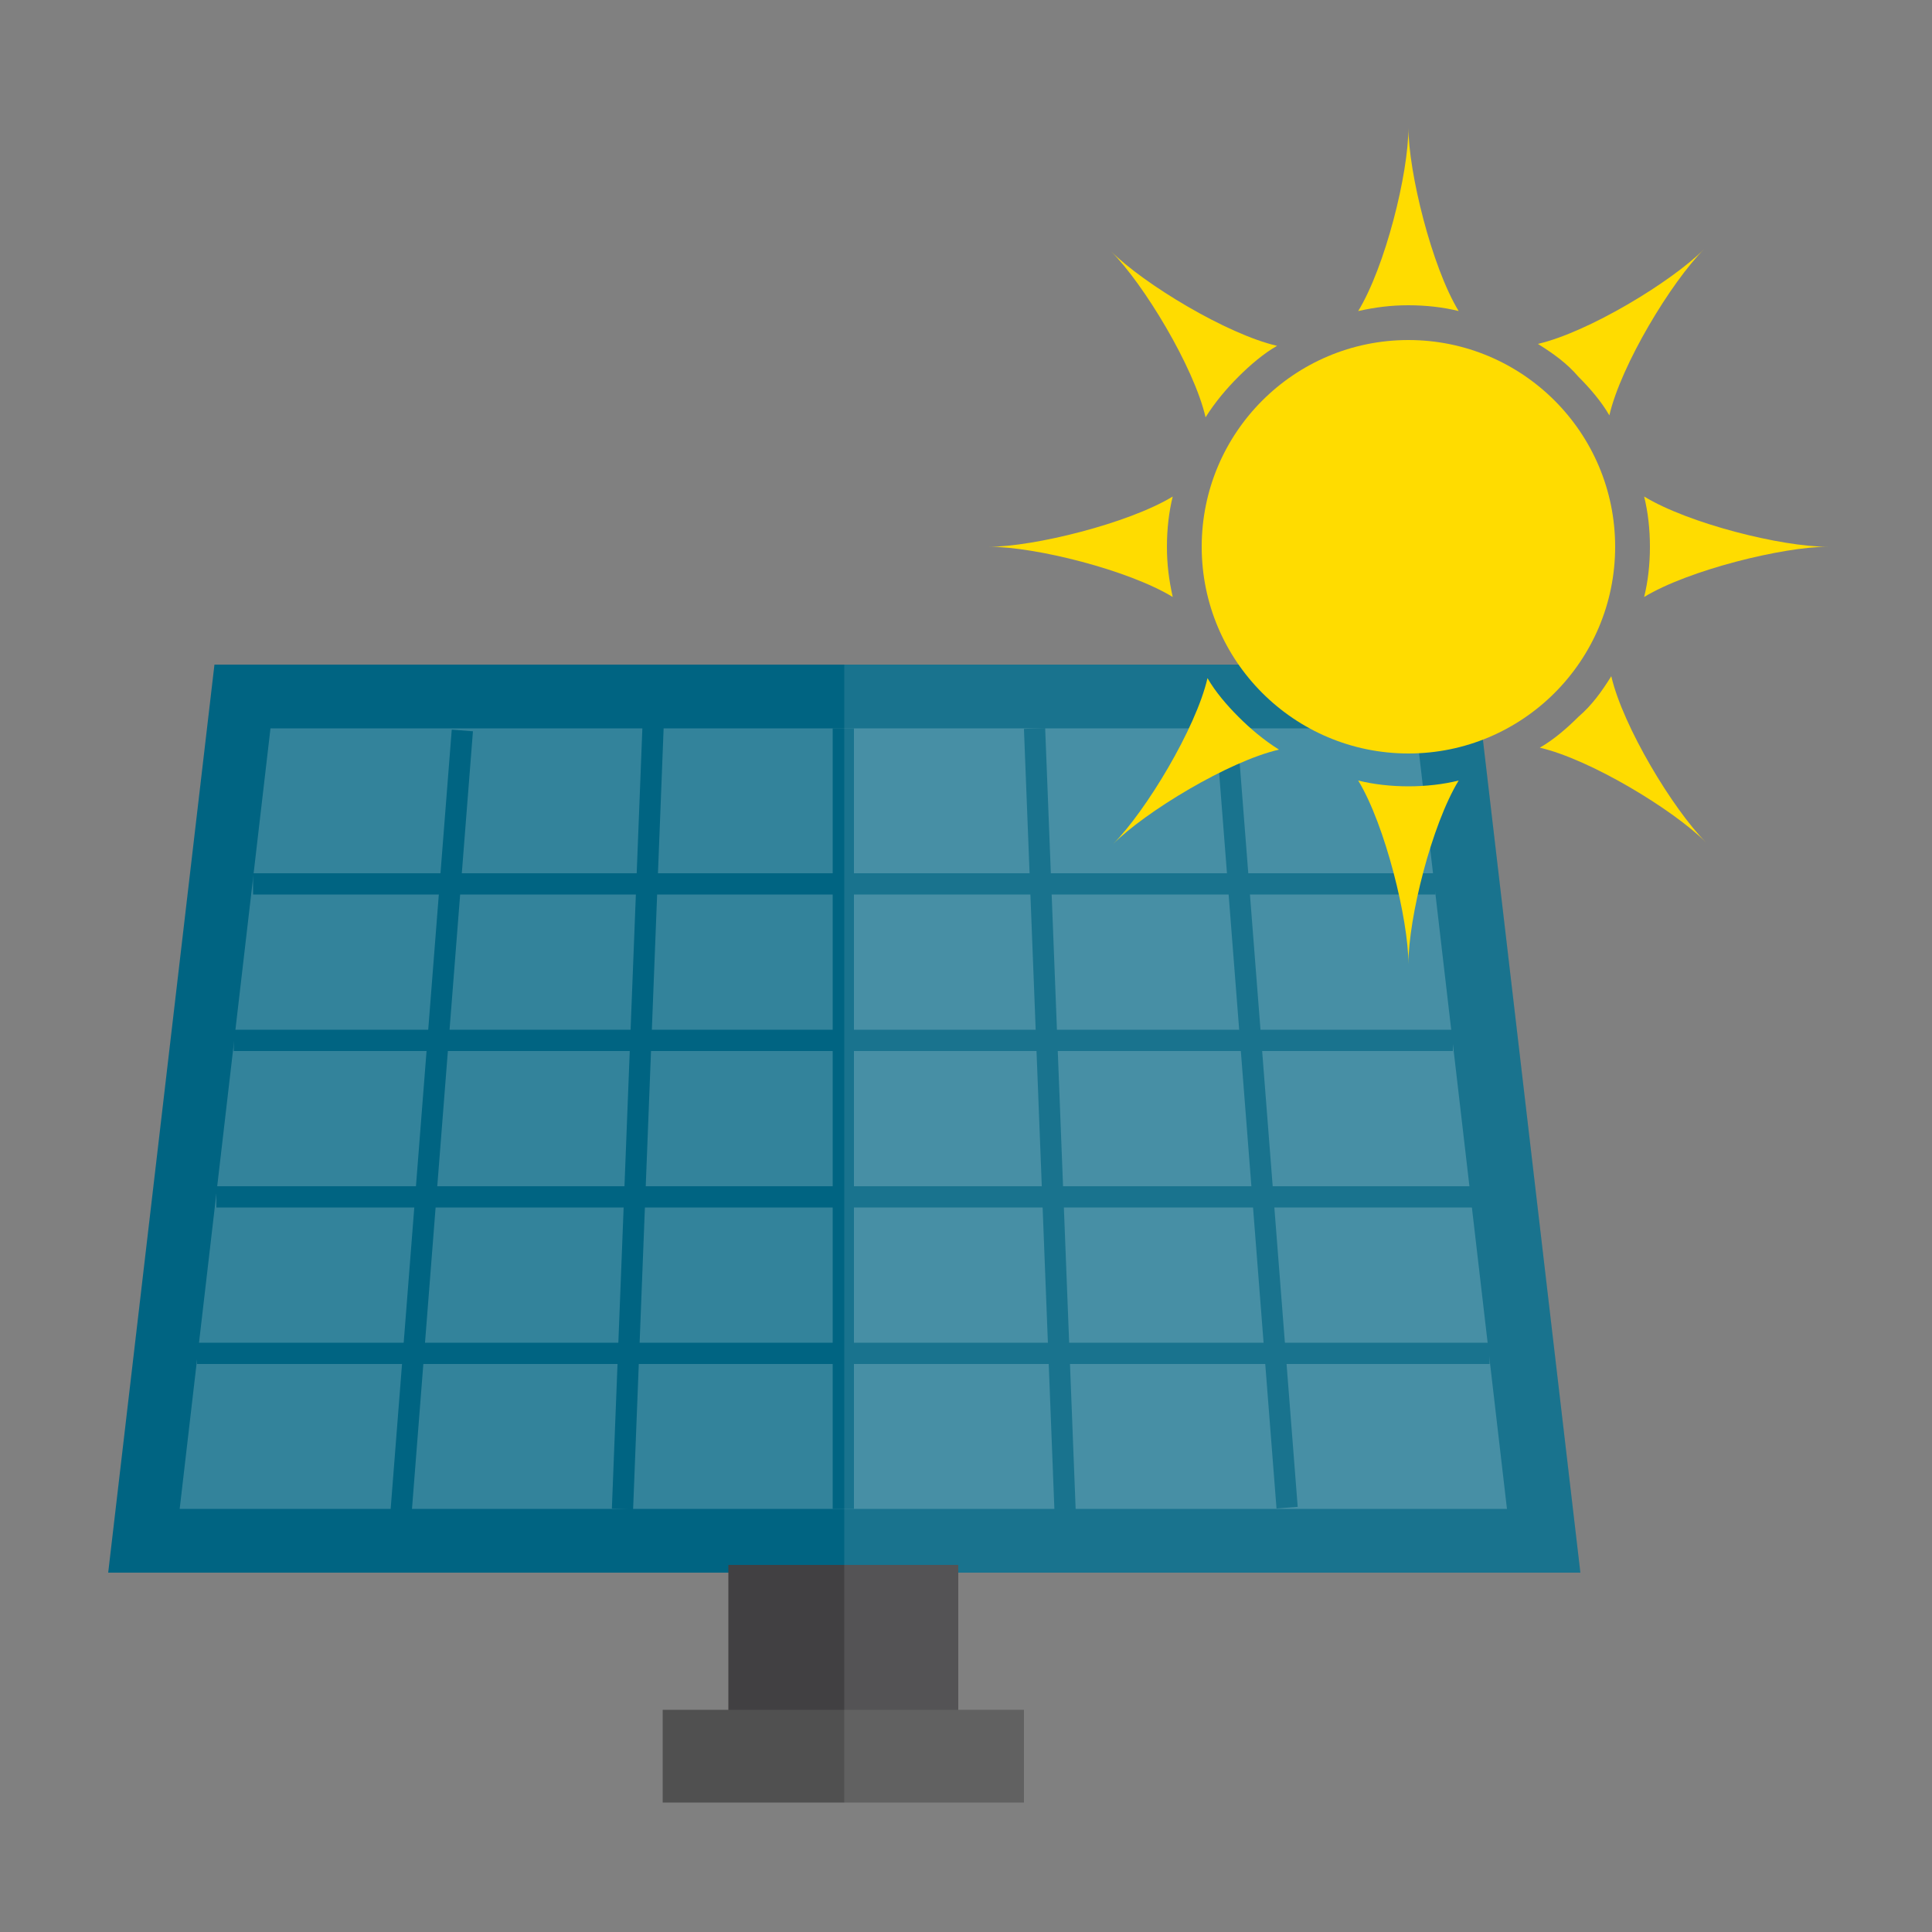 <?xml version="1.0" encoding="utf-8"?>
<!-- Generator: Adobe Illustrator 22.0.0, SVG Export Plug-In . SVG Version: 6.00 Build 0)  -->
<svg version="1.0" id="Layer_1" xmlns="http://www.w3.org/2000/svg" xmlns:xlink="http://www.w3.org/1999/xlink" x="0px" y="0px"
	 viewBox="0 0 100 100" enable-background="new 0 0 100 100" xml:space="preserve">
<rect x="0" y="0" width="100" height="100" fill="#808080" stroke="none"/>
<g>
	<polygon fill="#006482" points="81.8,81.4 5.6,81.4 11.1,34.4 76.3,34.4 	"/>
	<polygon opacity="0.2" fill="#FFFFFF" points="9.3,78.1 14,37.7 73.3,37.7 78,78.1 	"/>
	<g>
		<g>
			<rect x="43.1" y="37.7" fill="#006482" width="1.1" height="40.4"/>
			
				<rect x="53.8" y="37.7" transform="matrix(0.999 -3.898234e-02 3.898234e-02 0.999 -2.217 2.162)" fill="#006482" width="1.1" height="40.5"/>
			
				<rect x="64.5" y="37.6" transform="matrix(0.997 -7.776840e-02 7.776840e-02 0.997 -4.308 5.231)" fill="#006482" width="1.1" height="40.5"/>
		</g>
		<g>
			
				<rect x="12.8" y="57.4" transform="matrix(3.903982e-02 -0.999 0.999 3.903982e-02 -26.172 88.633)" fill="#006482" width="40.5" height="1.1"/>
			
				<rect x="2" y="57.4" transform="matrix(7.815756e-02 -0.997 0.997 7.815756e-02 -37.167 75.652)" fill="#006482" width="40.5" height="1.1"/>
		</g>
		<g>
			<rect x="13.1" y="45.2" fill="#006482" width="61.2" height="1.1"/>
			<rect x="12.1" y="53.3" fill="#006482" width="63.1" height="1.1"/>
			<rect x="11.2" y="61.4" fill="#006482" width="65" height="1.1"/>
			<rect x="10.2" y="69.5" fill="#006482" width="66.9" height="1.1"/>
		</g>
	</g>
	<rect x="37.7" y="81" fill="#414042" width="11.9" height="9.9"/>
	<rect x="34.3" y="88.5" fill="#505050" width="18.7" height="4.8"/>
	<polygon opacity="0.1" fill="#FFFFFF" points="81.8,81.4 76.3,34.4 43.7,34.4 43.7,93.3 53,93.3 53,88.5 49.6,88.5 49.6,81.4 	"/>
	<g>
		<circle fill="#FFDC00" cx="72.9" cy="28.3" r="10.7"/>
		<g>
			<path fill="#FFDC00" d="M72.9,15.8c0.9,0,1.8,0.1,2.6,0.3c0,0,0,0,0,0c-1.4-2.3-2.6-7.2-2.6-9.5c0,2.4-1.2,7.2-2.6,9.5
				c0,0,0,0,0,0C71.2,15.9,72,15.8,72.9,15.8z"/>
			<path fill="#FFDC00" d="M85.4,28.3c0,0.9-0.1,1.8-0.3,2.6c0,0,0,0,0,0c2.3-1.4,7.2-2.6,9.5-2.6c-2.4,0-7.2-1.2-9.5-2.6
				c0,0,0,0,0,0C85.3,26.5,85.4,27.4,85.4,28.3z"/>
			<path fill="#FFDC00" d="M72.9,40.7c-0.9,0-1.8-0.1-2.6-0.3c0,0,0,0,0,0c1.4,2.3,2.6,7.2,2.6,9.5c0-2.4,1.2-7.2,2.6-9.5
				c0,0,0,0,0,0C74.7,40.6,73.8,40.7,72.9,40.7z"/>
			<path fill="#FFDC00" d="M60.4,28.3c0-0.9,0.1-1.8,0.3-2.6c0,0,0,0,0,0c-2.3,1.4-7.2,2.6-9.5,2.6c2.4,0,7.2,1.2,9.5,2.6
				c0,0,0,0,0,0C60.5,30,60.4,29.2,60.4,28.3z"/>
			<path fill="#FFDC00" d="M64.1,19.5c0.6-0.6,1.3-1.2,2-1.6c0,0,0,0,0,0c-2.6-0.6-6.9-3.2-8.6-4.9c1.7,1.7,4.3,6,4.9,8.6
				c0,0,0,0,0,0C62.9,20.8,63.5,20.1,64.1,19.5z"/>
			<path fill="#FFDC00" d="M81.7,19.5c0.6,0.6,1.2,1.3,1.6,2c0,0,0,0,0,0c0.6-2.6,3.2-6.9,4.9-8.6c-1.7,1.7-6,4.3-8.6,4.9
				c0,0,0,0,0,0C80.4,18.3,81.1,18.8,81.7,19.5z"/>
			<path fill="#FFDC00" d="M81.7,37.1c-0.6,0.6-1.3,1.2-2,1.6c0,0,0,0,0,0c2.6,0.6,6.9,3.2,8.6,4.9c-1.7-1.7-4.3-6-4.9-8.6
				c0,0,0,0,0,0C82.9,35.8,82.4,36.5,81.7,37.1z"/>
			<path fill="#FFDC00" d="M64.1,37.1c-0.6-0.6-1.2-1.3-1.6-2c0,0,0,0,0,0c-0.6,2.6-3.2,6.9-4.9,8.6c1.7-1.7,6-4.3,8.6-4.9
				c0,0,0,0,0,0C65.4,38.3,64.7,37.7,64.1,37.1z"/>
		</g>
	</g>
</g>
</svg>
